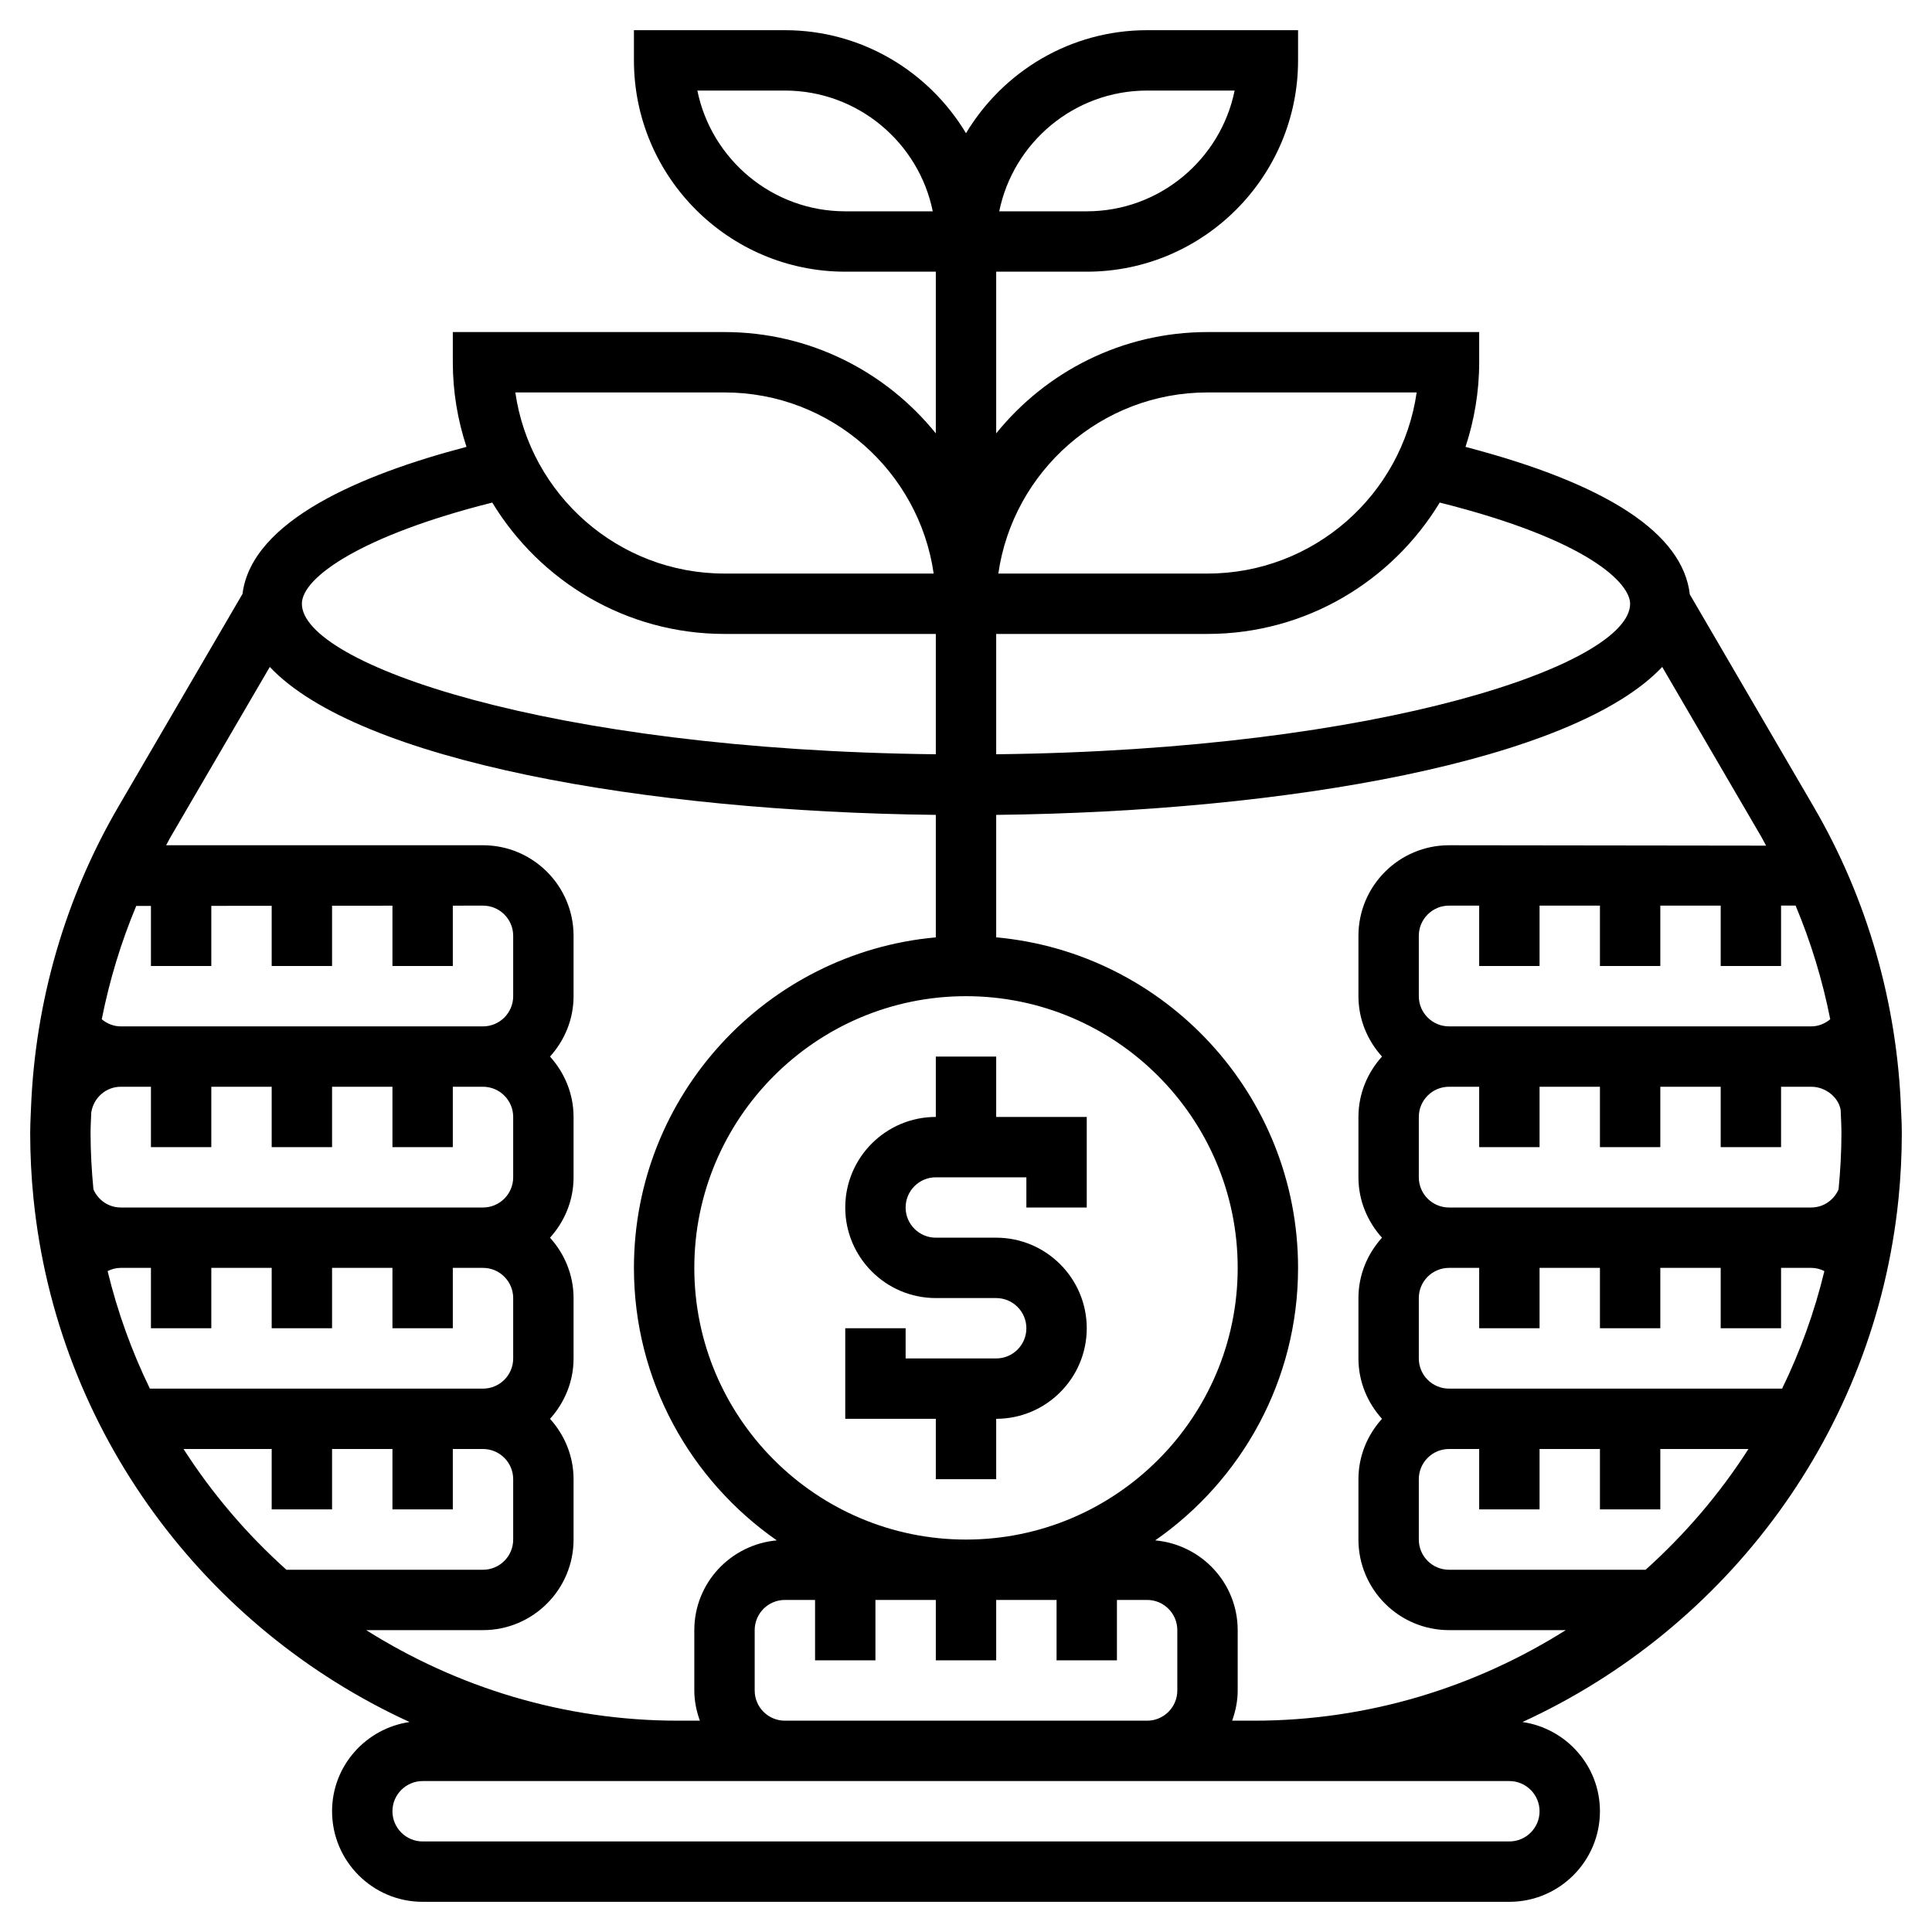 <svg id="Layer_5" enable-background="new 0 0 64 64" height="512" viewBox="0 0 64 64" width="512" xmlns="http://www.w3.org/2000/svg"><g><path d="m31 49h2v-2c1.654 0 3-1.346 3-3s-1.346-3-3-3h-2c-.551 0-1-.448-1-1s.449-1 1-1h3v1h2v-3h-3v-2h-2v2c-1.654 0-3 1.346-3 3s1.346 3 3 3h2c.551 0 1 .448 1 1s-.449 1-1 1h-3v-1h-2v3h3z"/><path d="m63 37.533c0-.21-.009-.418-.018-.627l-.007-.121c-.124-3.538-1.112-7.005-2.899-10.068l-4.099-7.027c-.231-2.016-2.728-3.657-7.43-4.886.29-.884.453-1.825.453-2.804v-1h-9c-2.826 0-5.349 1.312-7 3.356v-5.356h3c3.86 0 7-3.141 7-7v-1h-5c-2.548 0-4.775 1.373-6 3.413-1.225-2.04-3.452-3.413-6-3.413h-5v1c0 3.859 3.14 7 7 7h3v5.356c-1.651-2.044-4.174-3.356-7-3.356h-9v1c0 .979.162 1.919.453 2.803-3.475.911-7.114 2.442-7.42 4.871l-4.109 7.044c-1.773 3.038-2.759 6.473-2.897 9.982v.002l-.009.206c-.009.207-.018.415-.018.625 0 .72.037 1.452.11 2.178l.001.003c.782 7.721 5.683 14.228 12.456 17.33-1.448.212-2.567 1.45-2.567 2.956 0 1.654 1.346 3 3 3h36c1.654 0 3-1.346 3-3 0-1.506-1.119-2.744-2.566-2.956 6.773-3.103 11.674-9.609 12.456-17.33l.001-.003c.072-.726.109-1.458.109-2.178zm-25-34.533h2.899c-.464 2.279-2.484 4-4.899 4h-2.899c.464-2.279 2.484-4 4.899-4zm-10 4c-2.415 0-4.435-1.721-4.899-4h2.899c2.415 0 4.435 1.721 4.899 4zm20 39c-.551 0-1-.448-1-1v-2c0-.552.449-1 1-1h1v2h2v-2h2v2h2v-2h2v2h2v-2h1c.153 0 .3.038.435.107-.329 1.36-.801 2.661-1.4 3.893zm-1-13v-2c0-.552.449-1 1-1h1v2h2v-2h2v2h2v-2.001h2v2.001h2v-2.002h.481c.509 1.214.893 2.476 1.148 3.766-.176.148-.395.236-.629.236h-12c-.551 0-1-.448-1-1zm13.905 6.399c-.158.363-.509.601-.905.601h-12c-.551 0-1-.448-1-1v-2c0-.552.449-1 1-1h1v2h2v-2h2v2h2v-2h2v2h2v-2h1c.495 0 .917.374.975.778l.001.034c.009.24.024.48.024.721 0 .63-.036 1.251-.095 1.866zm-2.401-11.386-10.504-.013c-1.654 0-3 1.346-3 3v2c0 .771.301 1.468.78 2-.48.532-.78 1.229-.78 2v2c0 .771.301 1.468.78 2-.48.532-.78 1.229-.78 2v2c0 .771.301 1.468.78 2-.48.532-.78 1.229-.78 2v2c0 1.654 1.346 3 3 3h3.869c-2.999 1.889-6.536 3-10.335 3h-.717c.111-.314.183-.648.183-1v-2c0-1.562-1.205-2.835-2.732-2.973 2.856-1.989 4.732-5.291 4.732-9.027 0-5.728-4.402-10.442-10-10.949v-4.057c9.625-.108 19.117-1.78 22.063-4.901l3.285 5.631c.055.095.102.194.156.289zm-33.504 27.987v-2c0-.552.449-1 1-1h1v2h2v-2h2v2h2v-2h2v2h2v-2h1c.551 0 1 .448 1 1v2c0 .552-.449 1-1 1h-12c-.551 0-1-.448-1-1zm7-23c4.962 0 9 4.037 9 9s-4.038 9-9 9-9-4.037-9-9 4.038-9 9-9zm22-13c0 1.987-8.154 4.842-21 4.986v-3.986h7c3.261 0 6.114-1.749 7.693-4.352 4.971 1.246 6.307 2.691 6.307 3.352zm-14-7h6.929c-.487 3.388-3.408 6-6.929 6h-6.929c.487-3.388 3.408-6 6.929-6zm-16 0c3.521 0 6.442 2.612 6.929 6h-6.929c-3.521 0-6.442-2.612-6.929-6zm-7.693 3.648c1.579 2.603 4.432 4.352 7.693 4.352h7v3.986c-12.846-.144-21-2.999-21-4.986 0-.874 1.983-2.264 6.307-3.352zm-7.37 5.445c2.947 3.121 12.439 4.792 22.063 4.901v4.057c-5.598.507-10 5.221-10 10.949 0 3.736 1.876 7.038 4.732 9.027-1.527.138-2.732 1.411-2.732 2.973v2c0 .352.072.686.184 1h-.718c-3.799 0-7.336-1.111-10.335-3h3.869c1.654 0 3-1.346 3-3v-2c0-.771-.301-1.468-.78-2 .48-.532.78-1.229.78-2v-2c0-.771-.301-1.468-.78-2 .48-.532.78-1.229.78-2v-2c0-.771-.301-1.468-.78-2 .48-.532.78-1.229.78-2v-2c0-1.654-1.346-3-3-3h-10.497c.051-.091.096-.185.149-.275zm-3.972 23.907c-.599-1.232-1.071-2.534-1.4-3.893.135-.069.282-.107.435-.107h1v2h2v-2h2v2h2v-2h2v2h2v-2h1c.551 0 1 .448 1 1v2c0 .552-.449 1-1 1zm-.452-15.99h.487v1.99h2v-1.992l2-.002v1.994h2v-1.996l2-.002v1.998h2v-1.999l1-.001c.551 0 1 .448 1 1v2c0 .552-.449 1-1 1h-12c-.234 0-.453-.088-.629-.236.254-1.285.636-2.544 1.142-3.754zm-.513 9.99c-.396 0-.747-.238-.905-.601-.059-.615-.095-1.236-.095-1.866 0-.227.015-.452.023-.678.071-.487.487-.855.977-.855h1v2h2v-2h2v2h2v-2h2v2h2v-2h1c.551 0 1 .448 1 1v2c0 .552-.449 1-1 1zm2.08 8h2.92v2h2v-2h2v2h2v-2h1c.551 0 1 .448 1 1v2c0 .552-.449 1-1 1h-6.513c-1.307-1.174-2.455-2.515-3.407-4zm43.92 11c.551 0 1 .448 1 1s-.449 1-1 1h-36c-.551 0-1-.448-1-1s.449-1 1-1h8.467 3.533 12 3.533zm4.513-7h-6.513c-.551 0-1-.448-1-1v-2c0-.552.449-1 1-1h1v2h2v-2h2v2h2v-2h2.92c-.952 1.485-2.1 2.826-3.407 4z"/></g></svg>